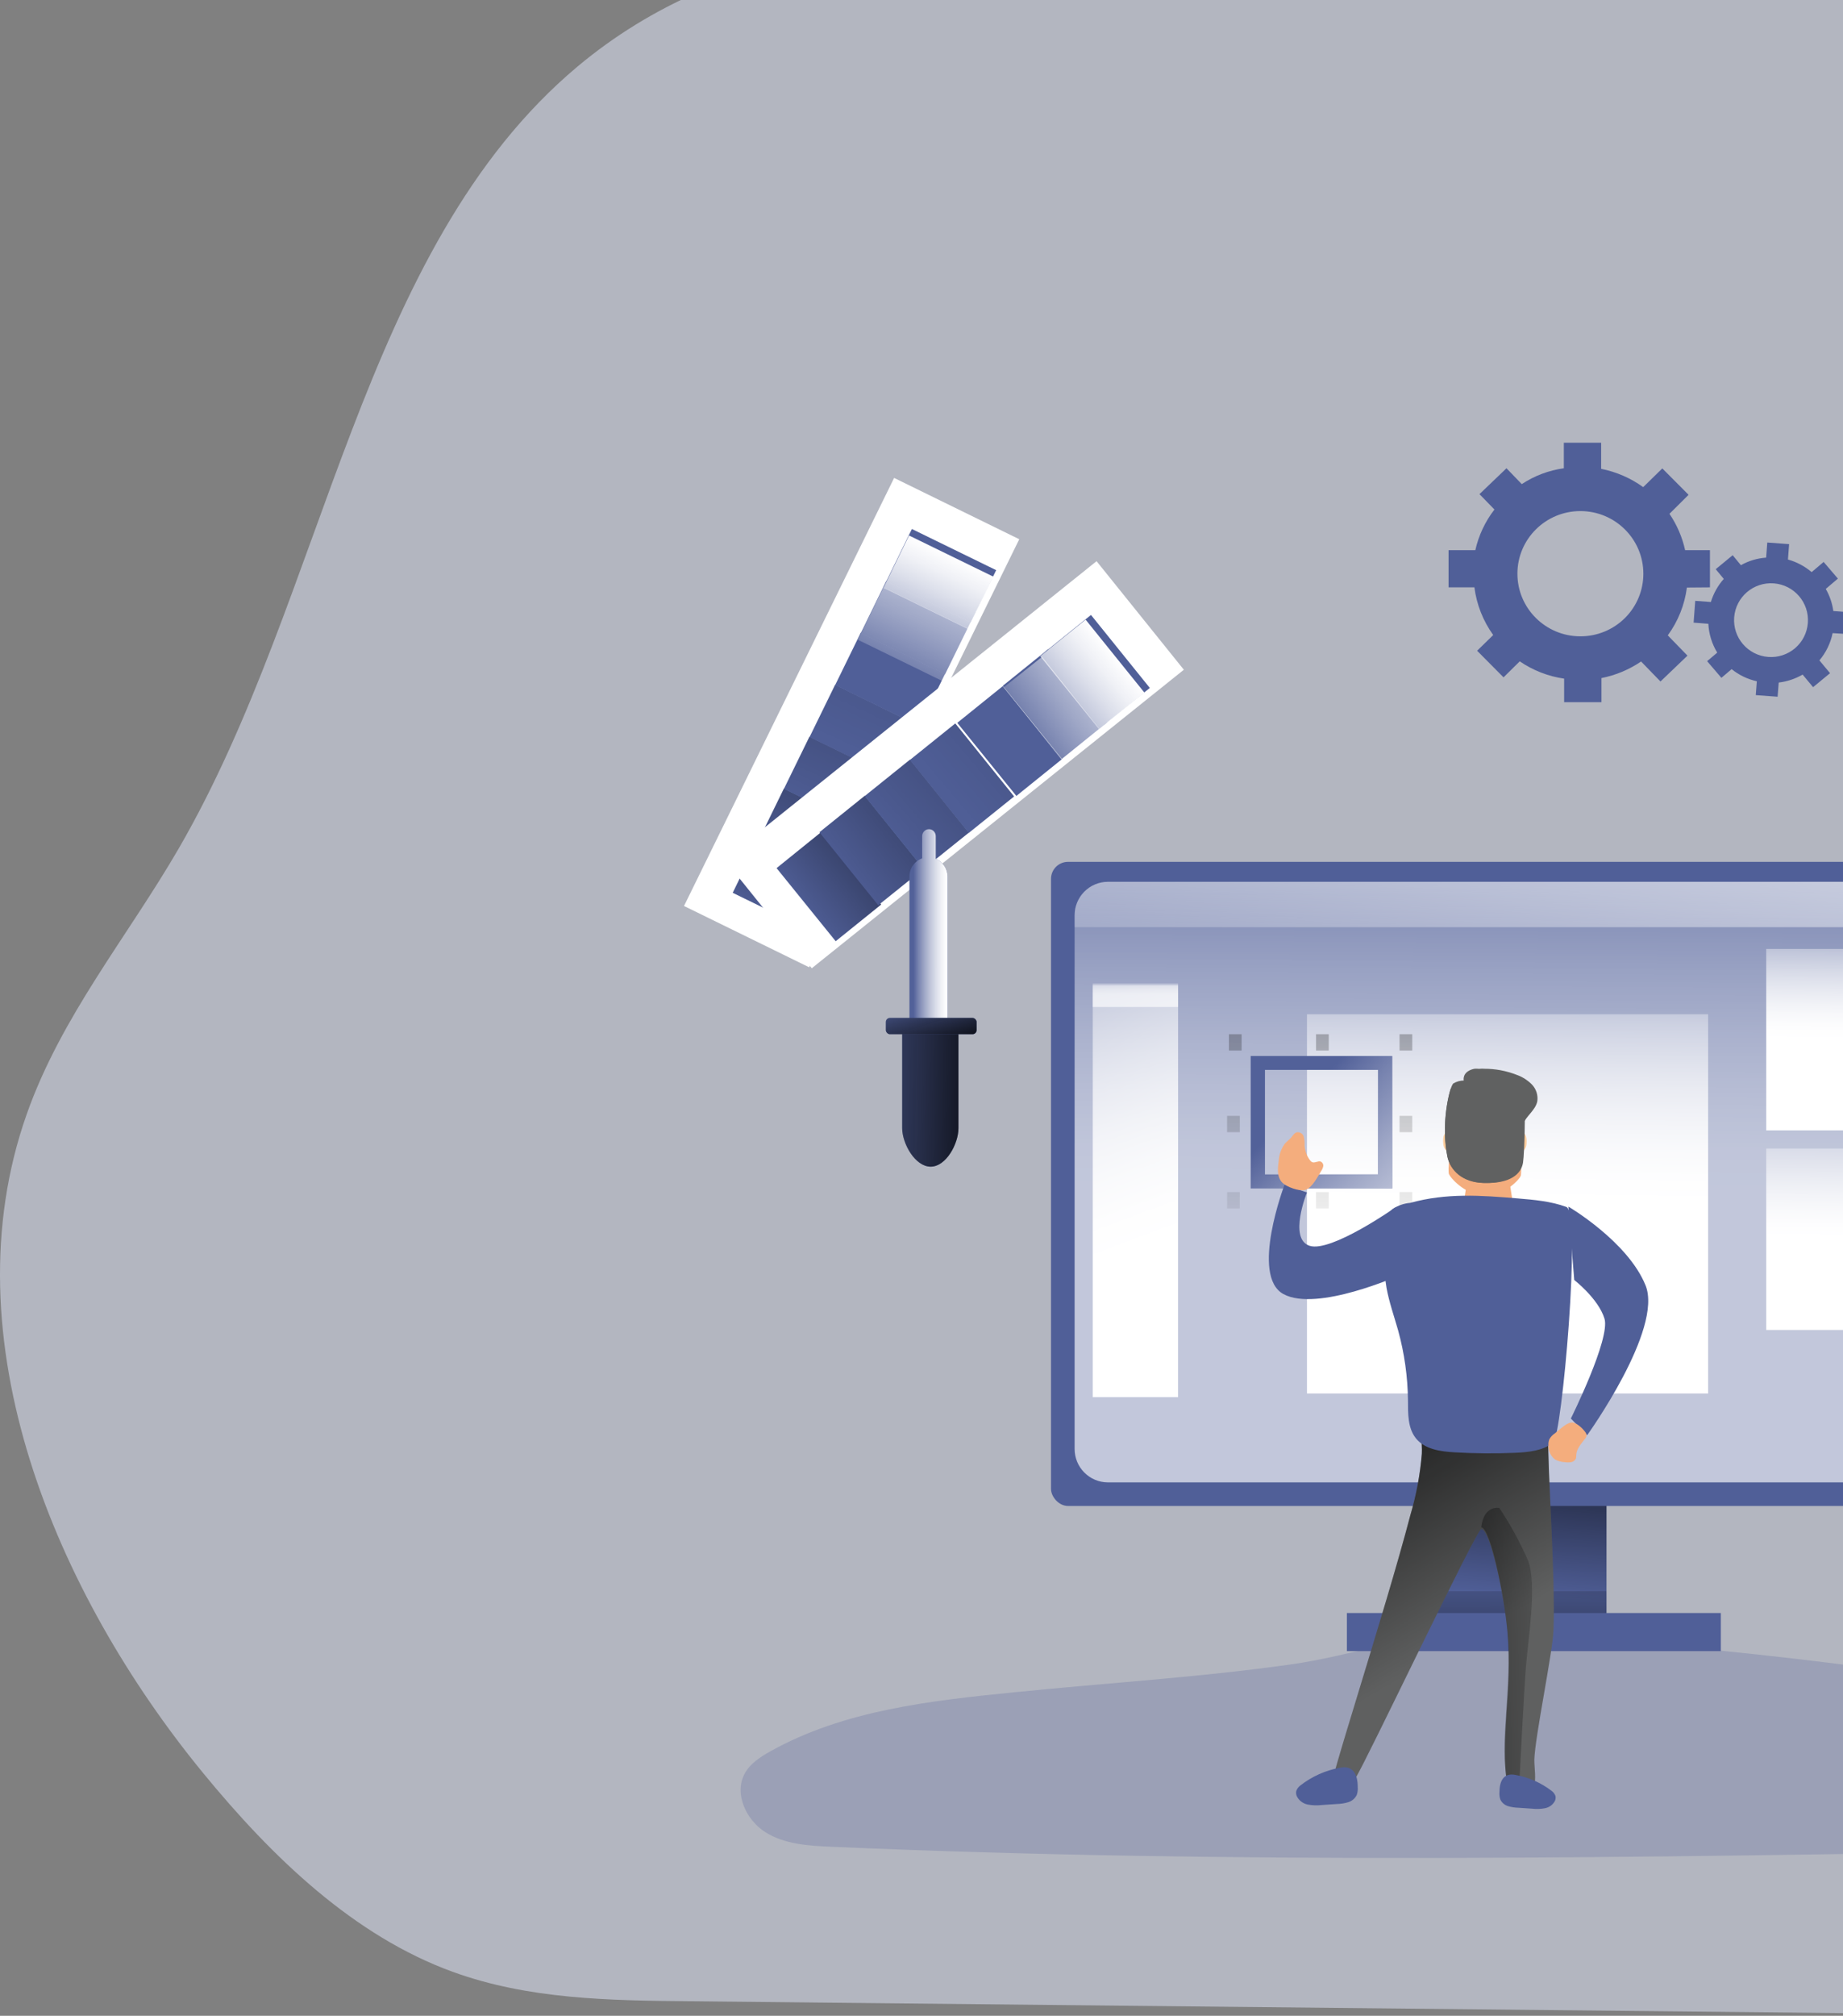 <svg width="1016" height="1111" viewBox="0 0 1016 1111" fill="none" xmlns="http://www.w3.org/2000/svg">
    <rect x="0" y="0" width="1016" height="1111" fill="#808080" stroke="none"/>
    <path opacity="0.5" d="M318.343 36.694C198.405 137.217 179.819 327.298 98.589 467.527C70.312 516.322 33.775 559.992 14.712 614.123C-29.054 738.026 31.18 878.572 111.801 976.981C150.245 1023.93 195.149 1066.94 249.478 1086.72C291.258 1101.94 336.056 1102.57 380.033 1102.97L1150.5 1110.9C1236.52 1111.77 1332.1 1108.62 1393.95 1042.21C1436.57 996.478 1453.89 929.692 1468.58 865.944C1486.64 787.613 1503 702.546 1474.91 627.94C1442.82 542.582 1361.67 494.21 1311.26 420.555C1229.45 301.223 1231.33 120.731 1127.14 25.466C1078.51 -18.996 1014.33 -36.432 951.792 -45.15C833.892 -61.609 722.215 -30.541 606.433 -34.873C507.464 -38.572 400.447 -32.126 318.343 36.694Z" fill="#E7ECFF"/>
    <path opacity="0.24" d="M559.786 932.613C513.337 937.283 465.463 942.419 424.589 965.264C419.119 968.328 413.564 971.942 410.546 977.458C404.488 988.553 411.363 1003.18 422.032 1009.86C432.701 1016.53 445.865 1017.29 458.42 1017.84C681.987 1027.59 905.889 1023.76 1129.65 1019.96C1194.62 1018.86 1260.63 1017.59 1322.9 998.718C1334.1 995.337 1346.4 990.265 1350.61 979.212C1356.13 964.757 1343.55 948.737 1328.88 944.236C1314.2 939.735 1298.55 943.095 1283.37 945.06C1230.68 951.886 1177.52 941.446 1125.05 933.099C1022.35 916.784 915.783 903.512 811.755 901.039C776.289 900.215 746.001 912.515 711.29 917.376C661.173 924.434 610.176 927.541 559.786 932.613Z" fill="#505F98"/>
    <path d="M377.077 499.326L492.907 263.408L561.893 297.19L446.063 533.108L377.077 499.326Z" fill="white"/>
    <path d="M403.922 492.055L418.036 463.22L464.5 485.903L450.386 514.738L403.922 492.055Z" fill="#505F98"/>
    <path d="M403.922 492.055L418.036 463.22L464.5 485.903L450.386 514.738L403.922 492.055Z" fill="url(#paint0_linear_108_1327)"/>
    <path d="M418.038 463.445L432.151 434.61L478.615 457.293L464.502 486.128L418.038 463.445Z" fill="#505F98"/>
    <path d="M418.038 463.445L432.151 434.61L478.615 457.293L464.502 486.128L418.038 463.445Z" fill="url(#paint1_linear_108_1327)"/>
    <path d="M432.134 434.826L446.248 405.991L492.712 428.674L478.599 457.509L432.134 434.826Z" fill="#505F98"/>
    <path d="M432.134 434.826L446.248 405.991L492.712 428.674L478.599 457.509L432.134 434.826Z" fill="url(#paint2_linear_108_1327)"/>
    <path d="M446.271 406.237L460.384 377.402L506.848 400.085L492.735 428.92L446.271 406.237Z" fill="#505F98"/>
    <path d="M446.271 406.237L460.384 377.402L506.848 400.085L492.735 428.92L446.271 406.237Z" fill="url(#paint3_linear_108_1327)"/>
    <path d="M460.377 377.599L474.49 348.764L520.954 371.447L506.841 400.282L460.377 377.599Z" fill="#505F98"/>
    <path d="M474.492 349.01L488.606 320.175L535.07 342.858L520.956 371.693L474.492 349.01Z" fill="#505F98"/>
    <path d="M488.589 320.391L502.702 291.556L549.166 314.239L535.053 343.074L488.589 320.391Z" fill="#505F98"/>
    <path d="M472.904 352.598L487.018 323.763L533.482 346.446L519.368 375.281L472.904 352.598Z" fill="url(#paint4_linear_108_1327)"/>
    <path d="M487.029 323.97L501.142 295.135L547.607 317.817L533.493 346.652L487.029 323.97Z" fill="url(#paint5_linear_108_1327)"/>
    <rect x="787.545" y="817" width="98.068" height="82" fill="#505F98"/>
    <rect x="787.545" y="817" width="98.068" height="82" fill="url(#paint6_linear_108_1327)"/>
    <rect x="579.401" y="475" width="518.359" height="355" rx="9.37" fill="#505F98"/>
    <path opacity="0.65" d="M1080.75 504.438V798.562C1080.77 803.443 1078.84 808.129 1075.4 811.588C1071.96 815.047 1067.29 816.994 1062.41 817H610.748C605.873 816.989 601.203 815.04 597.764 811.582C594.325 808.125 592.399 803.441 592.41 798.562V504.438C592.399 499.559 594.325 494.875 597.764 491.418C601.203 487.96 605.873 486.011 610.748 486H1062.41C1067.29 486.006 1071.96 487.953 1075.4 491.412C1078.84 494.871 1080.77 499.557 1080.75 504.438Z" fill="url(#paint7_linear_108_1327)"/>
    <rect x="742.514" y="889" width="206.143" height="21" fill="#505F98"/>
    <rect x="787.545" y="877" width="98.068" height="12" fill="url(#paint8_linear_108_1327)"/>
    <path fill-rule="evenodd" clip-rule="evenodd" d="M942.653 303.241V323.715L929.944 323.819C928.707 333.346 925.084 342.41 919.405 350.181L930.26 361.351L915.38 375.6L904.694 364.578C898.105 369.062 890.67 372.17 882.838 373.714V387H862.267V374.029C853.483 372.76 845.11 369.497 837.797 364.494L828.861 373.316L814.297 358.647L823.17 349.993C817.584 342.219 814.021 333.191 812.801 323.715H798.553V303.241H813.307C815.136 295.093 818.732 287.441 823.845 280.819L815.604 272.332L830.484 258.082L838.914 266.82C845.885 262.214 853.809 259.228 862.099 258.082V244H882.669V258.396C891.038 260.055 898.947 263.493 905.853 268.476L916.391 258.166L930.871 272.709L920.333 283.187C924.464 289.267 927.397 296.073 928.974 303.241H942.653ZM836.512 316.15C836.488 335.211 852.011 350.682 871.182 350.705C880.394 350.733 889.238 347.113 895.759 340.644C902.281 334.176 905.943 325.392 905.938 316.233C905.961 297.172 890.438 281.701 871.267 281.678C852.095 281.655 836.535 297.088 836.512 316.15Z" fill="#505F98"/>
    <path fill-rule="evenodd" clip-rule="evenodd" d="M1018.71 337.354L1017.79 349.396L1010.27 348.938C1009.15 354.475 1006.64 359.641 1002.99 363.958L1008.86 371.021L999.507 378.729L993.747 371.792C989.693 374.13 985.206 375.625 980.558 376.188L979.953 384L967.912 383.104L968.496 375.479C963.411 374.344 958.656 372.056 954.598 368.792L948.964 373.583L941.096 364.396L946.668 359.688C943.74 354.876 942.055 349.414 941.764 343.792L933.646 343.167L934.544 331.146L943.162 331.792C944.586 327.085 947.014 322.743 950.278 319.062L945.834 313.708L955.182 306L959.711 311.5C963.982 309.095 968.738 307.672 973.63 307.333L974.256 299L986.297 299.896L985.65 308.375C990.457 309.714 994.915 312.081 998.714 315.312L1005.33 309.708L1013.18 318.896L1006.5 324.583C1008.66 328.339 1010.08 332.477 1010.67 336.771L1018.71 337.354ZM956.008 340.243C955.153 351.436 963.546 361.203 974.757 362.062C980.151 362.487 985.492 360.747 989.597 357.228C993.703 353.708 996.232 348.7 996.627 343.312C997.469 332.119 989.066 322.361 977.854 321.514C966.642 320.666 956.863 329.05 956.008 340.243Z" fill="#505F98"/>
    <path d="M1080.75 504.513V511H592.41V504.513C592.399 499.614 594.325 494.912 597.764 491.44C601.203 487.968 605.874 486.011 610.749 486H1062.41C1067.29 486.006 1071.96 487.961 1075.4 491.434C1078.84 494.907 1080.77 499.613 1080.75 504.513Z" fill="url(#paint9_linear_108_1327)"/>
    <rect x="602.417" y="543" width="47.033" height="227" fill="url(#paint10_linear_108_1327)"/>
    <rect x="720.499" y="559" width="221.153" height="209" fill="url(#paint11_linear_108_1327)"/>
    <rect x="771.534" y="657" width="7.005" height="9" fill="url(#paint12_linear_108_1327)"/>
    <rect x="771.534" y="615" width="7.005" height="9" fill="url(#paint13_linear_108_1327)"/>
    <rect x="676.469" y="657" width="7.005" height="9" fill="url(#paint14_linear_108_1327)"/>
    <rect x="676.469" y="615" width="7.005" height="9" fill="url(#paint15_linear_108_1327)"/>
    <rect x="771.534" y="570" width="7.005" height="9" fill="url(#paint16_linear_108_1327)"/>
    <rect x="677.469" y="570" width="7.005" height="9" fill="url(#paint17_linear_108_1327)"/>
    <rect x="725.502" y="570" width="7.005" height="9" fill="url(#paint18_linear_108_1327)"/>
    <rect x="725.502" y="657" width="7.005" height="9" fill="url(#paint19_linear_108_1327)"/>
    <path fill-rule="evenodd" clip-rule="evenodd" d="M689.478 655H767.532V582H689.478V655ZM759.67 647.282H697.34V589.656H759.67V647.282Z" fill="#505F98"/>
    <path fill-rule="evenodd" clip-rule="evenodd" d="M689.478 655H767.532V582H689.478V655ZM759.67 647.282H697.34V589.656H759.67V647.282Z" fill="url(#paint20_linear_108_1327)"/>
    <rect x="973.674" y="523" width="100.069" height="100" fill="url(#paint21_linear_108_1327)"/>
    <rect x="973.674" y="633" width="100.069" height="100" fill="url(#paint22_linear_108_1327)"/>
    <rect opacity="0.65" x="602.417" y="542" width="47.033" height="13" fill="url(#paint23_linear_108_1327)"/>
    <path d="M399.381 473.827L604.51 309.293L652.622 369.118L447.494 533.652L399.381 473.827Z" fill="white"/>
    <path d="M428.105 478.455L453.172 458.235L485.755 498.522L460.687 518.742L428.105 478.455Z" fill="#505F98"/>
    <path d="M428.105 478.455L453.172 458.235L485.755 498.522L460.687 518.742L428.105 478.455Z" fill="url(#paint24_linear_108_1327)"/>
    <path d="M451.723 458.689L476.755 438.56L509.19 478.79L484.158 498.919L451.723 458.689Z" fill="#505F98"/>
    <path d="M451.723 458.689L476.755 438.56L509.19 478.79L484.158 498.919L451.723 458.689Z" fill="url(#paint25_linear_108_1327)"/>
    <path d="M476.667 438.761L501.699 418.633L534.134 458.863L509.101 478.991L476.667 438.761Z" fill="#505F98"/>
    <path d="M476.667 438.761L501.699 418.633L534.134 458.863L509.101 478.991L476.667 438.761Z" fill="url(#paint26_linear_108_1327)"/>
    <path d="M501.594 418.847L526.626 398.718L559.061 438.948L534.029 459.077L501.594 418.847Z" fill="#505F98"/>
    <path d="M501.594 418.847L526.626 398.718L559.061 438.948L534.029 459.077L501.594 418.847Z" fill="url(#paint27_linear_108_1327)"/>
    <path d="M527.714 398.389L552.782 378.169L585.364 418.456L560.297 438.676L527.714 398.389Z" fill="#505F98"/>
    <path d="M552.794 377.99L577.862 357.77L610.444 398.057L585.377 418.277L552.794 377.99Z" fill="#505F98"/>
    <path d="M576.402 359.051L601.434 338.923L633.869 379.153L608.837 399.281L576.402 359.051Z" fill="#505F98"/>
    <path d="M606.42 402.218L585.321 419L553.383 378.782L574.482 362L606.42 402.218Z" fill="url(#paint28_linear_108_1327)"/>
    <path d="M573.445 361.648L598.477 341.519L630.912 381.749L605.879 401.878L573.445 361.648Z" fill="url(#paint29_linear_108_1327)"/>
    <path d="M522.362 483.15V606H501.347V483.15C501.347 478.61 504.166 474.57 508.366 473.089V460.825C508.366 458.712 510.041 457 512.109 457C514.176 457 515.852 458.712 515.852 460.825V473.297C519.771 474.935 522.34 478.823 522.362 483.15Z" fill="#505F98"/>
    <path d="M522.362 483.15V606H501.347V483.15C501.347 478.61 504.166 474.57 508.366 473.089V460.825C508.366 458.712 510.041 457 512.109 457C514.176 457 515.852 458.712 515.852 460.825V473.297C519.771 474.935 522.34 478.823 522.362 483.15Z" fill="url(#paint30_linear_108_1327)"/>
    <rect x="488.338" y="561" width="50.035" height="9" rx="2.245" fill="#505F98"/>
    <path d="M513.044 643C504.471 643 497.344 630.185 497.344 621.634V565H528.366V621.634C528.366 630.185 521.596 643 513.044 643Z" fill="#505F98"/>
    <rect x="488.338" y="561" width="50.035" height="9" rx="2.245" fill="url(#paint31_linear_108_1327)"/>
    <path d="M513.044 643C504.471 643 497.344 630.366 497.344 621.937V570H528.366V621.937C528.366 630.366 521.596 643 513.044 643Z" fill="url(#paint32_linear_108_1327)"/>
    <path d="M713.136 703C712.463 699.436 712.037 694.39 713.331 694.043C716.059 693.275 713.136 703 713.136 703Z" fill="#28353D"/>
    <path d="M856.395 898.507C855.909 911.102 846.147 957.388 845.83 970.004C845.83 974.202 846.95 980.647 845.597 984.698C842.808 993.284 832.919 992.108 831.63 987.049L831.144 984.53C826.559 960.012 833.933 932.198 831.144 900.186C829.475 880.643 821.699 842.963 816.606 842.711C813.923 842.711 752.665 971.851 747.34 979.807C744.72 983.817 737.345 983.187 733.774 986.42C730.203 989.652 763.526 888.515 777.493 835.07C780.751 824.039 782.875 812.709 783.833 801.252C784.213 794.64 782.079 792.415 788.185 790.463C792.412 789.119 798.265 789.497 802.787 789.182C807.71 788.804 853.5 788.72 853.5 791.953C853.057 809.502 857.578 869.412 856.395 898.507Z" fill="#606161"/>
    <path d="M856.395 898.507C855.909 911.102 846.147 957.388 845.83 970.004C845.83 974.202 846.95 980.647 845.597 984.698C842.808 993.284 832.919 992.108 831.63 987.049L831.144 984.53C826.559 960.012 833.933 932.198 831.144 900.186C829.475 880.643 821.699 842.963 816.606 842.711C813.923 842.711 752.665 971.851 747.34 979.807C744.72 983.817 737.345 983.187 733.774 986.42C730.203 989.652 763.526 888.515 777.493 835.07C780.751 824.039 782.875 812.709 783.833 801.252C784.213 794.64 782.079 792.415 788.185 790.463C792.412 789.119 798.265 789.497 802.787 789.182C807.71 788.804 853.5 788.72 853.5 791.953C853.057 809.502 857.578 869.412 856.395 898.507Z" fill="url(#paint33_linear_108_1327)"/>
    <path d="M802.322 630.148C801.937 626.163 800.054 624 798.215 624C796.375 624 795.241 626.12 795.626 630.148C795.713 633.122 797.957 635.597 800.932 636C802.793 636 802.729 634.134 802.322 630.148Z" fill="#FFCD9C"/>
    <path d="M834.716 630.159C834.966 626.166 836.803 624 838.702 624C840.601 624 841.832 626.124 841.54 630.159C841.514 633.173 839.268 635.687 836.323 636C834.445 636 834.424 634.152 834.716 630.159Z" fill="#FFCD9C"/>
    <path d="M838.44 647.672C838.181 649.777 829.266 659 819.121 659C808.976 659 800.6 650.577 798.83 647.208C797.06 643.839 804.184 600.505 808.306 596.884C812.429 593.262 829.137 595.641 830.54 597.558C833.907 602.085 839.541 639.27 838.44 647.672Z" fill="#F4AD7D"/>
    <path d="M834.246 614.977C832.867 615.639 827.452 601.842 826.316 599.525C825.18 597.208 825.362 594.829 826.742 594.167C828.121 593.505 830.149 594.871 831.285 597.167C832.421 599.463 835.605 614.336 834.246 614.977Z" fill="#FFCD9C"/>
    <path d="M803.876 613.987C802.446 613.501 806.233 599.179 807.059 596.703C807.885 594.228 809.739 592.599 811.089 593.086C812.439 593.573 813.003 595.984 812.177 598.481C811.351 600.977 805.226 614.474 803.876 613.987Z" fill="#FFCD9C"/>
    <path d="M809.553 646H831.317L834.578 666.622C822.722 673.005 815.81 672.301 806.559 665.214L809.553 646Z" fill="#F4AD7D"/>
    <path d="M818.567 650.13C818.567 649.75 819.472 649.43 820.568 649.43C821.664 649.43 822.57 649.75 822.57 650.13C822.57 650.51 821.688 650.57 820.568 650.57C819.448 650.57 818.567 650.53 818.567 650.13Z" fill="#F4AD7D"/>
    <path d="M839.6 640.808C840.424 635.894 841.768 600.708 838.473 596.051C835.177 591.394 815.449 588.381 812.457 589.108C805.758 590.731 806.929 595.517 806.929 595.517C804.938 595.547 802.989 596.084 801.271 597.076C798.973 598.615 794.138 620.79 797.997 637.56C799.732 645.102 806.561 651.66 818.354 651.981C832.879 652.365 838.603 646.896 839.6 640.808Z" fill="#606161"/>
    <path d="M812.539 590.762C814.098 589.448 816.118 588.828 818.138 589.041C824.271 589.008 830.355 590.14 836.073 592.376C839.243 593.488 842.122 595.311 844.493 597.708C846.88 600.173 847.979 603.627 847.461 607.034C846.408 612.047 841.146 615.148 839.42 619.97C838.031 623.837 839.02 627.575 839.062 631.463C839.09 634.606 838.865 637.746 838.388 640.852C837.42 646.906 831.884 652.344 817.675 651.983C806.224 651.664 799.593 645.143 797.909 637.644C795.629 625.198 796.227 612.389 799.656 600.215C805.828 601.648 812.142 602.361 818.475 602.339C825.19 602.395 831.886 601.611 838.409 600.002C839.525 606.503 839.504 619.524 839.146 629.253" fill="#606161"/>
    <path d="M777.41 662.954C773.976 663.241 770.668 664.384 767.785 666.28C762.847 670.171 762.472 677.43 762.556 683.748C762.387 692.501 762.993 701.252 764.368 709.897C765.848 717.826 768.535 725.441 770.743 733.202C774.224 745.831 776.052 758.862 776.181 771.966C776.181 779.162 776.056 787.07 780.535 792.697C785.431 798.806 794.098 799.998 801.89 800.438C812.953 801.086 824.057 801.17 835.12 800.709C842.537 800.375 850.433 799.643 856.308 795.082C860.996 791.442 871.975 668.288 863.454 665.171C854.933 662.054 845.766 661.259 836.724 660.506C816.453 658.791 797.369 657.431 777.41 662.954Z" fill="#505F98"/>
    <path d="M841.23 918.291C840.143 932.255 837.551 983 837.551 983L830.946 982.77C826.41 958.39 833.705 930.732 830.946 898.899C829.295 879.465 821.603 841.996 816.565 841.746C818.07 829.221 826.536 831.1 826.536 831.1C832.692 840.294 838.002 850.026 842.4 860.178C847.438 873.37 842.337 904.263 841.23 918.291Z" fill="url(#paint34_linear_108_1327)"/>
    <path d="M716.873 984.024C715.841 984.786 715.058 985.83 714.621 987.025C714.386 988.009 714.481 989.04 714.892 989.965C716.058 992.326 718.269 994.019 720.876 994.55C723.453 995.04 726.091 995.131 728.696 994.818L737.036 994.262C739.158 994.212 741.264 993.873 743.292 993.255C745.322 992.627 746.998 991.198 747.921 989.308C748.412 987.916 748.604 986.438 748.484 984.969C748.484 978.164 746.065 972.634 738.517 974.299C730.61 975.765 723.183 979.102 716.873 984.024Z" fill="#505F98"/>
    <path d="M855.411 987.063C856.359 987.759 857.077 988.709 857.478 989.797C857.692 990.682 857.608 991.611 857.239 992.446C856.176 994.584 854.146 996.114 851.755 996.579C849.398 997.035 846.981 997.121 844.596 996.834L837.024 996.325C835.098 996.284 833.187 995.985 831.345 995.435C829.488 994.864 827.958 993.566 827.123 991.853C826.675 990.595 826.498 989.26 826.601 987.932C826.601 981.785 828.777 976.72 835.718 978.288C842.915 979.619 849.672 982.63 855.411 987.063Z" fill="#505F98"/>
    <path d="M864.599 665C864.599 665 897.314 684.163 907.14 708.389C916.965 732.614 874.961 791 874.961 791L865.972 781.814C865.972 781.814 887.897 737.759 884.507 726.74C881.117 715.721 867.838 705.452 867.838 705.452L864.599 665Z" fill="#505F98"/>
    <path d="M771.534 702.859C771.534 702.859 726.046 723.24 707.561 713.238C689.076 703.237 708.106 653 708.106 653L720.486 657.202C720.486 657.202 710.142 682.815 721.975 686.618C733.809 690.421 769.268 665.438 769.268 665.438L771.534 702.859Z" fill="#505F98"/>
    <path d="M857.175 789.976C855.866 790.826 854.806 791.968 854.09 793.297C853.66 794.425 853.505 795.629 853.637 796.819C853.557 799.709 854.872 802.479 857.218 804.367C858.866 805.25 860.713 805.76 862.611 805.857C863.774 806.048 864.964 806.048 866.128 805.857C867.314 805.646 868.305 804.888 868.759 803.844C868.914 803.183 868.98 802.507 868.954 801.831C869.105 798.51 871.607 795.793 873.678 793.076C874.178 792.551 874.501 791.9 874.606 791.204C874.594 790.434 874.305 789.69 873.786 789.091C872.384 787.199 868.91 783.717 866.128 784.018C863.345 784.32 859.332 788.326 857.175 789.976Z" fill="#F4AD7D"/>
    <path d="M728.294 645.435C728.886 644.611 729.29 643.679 729.48 642.698C729.631 641.683 729.094 640.687 728.14 640.211C726.624 639.647 724.822 641.13 723.328 640.504C722.822 640.235 722.399 639.846 722.098 639.375C720.333 636.945 719.321 634.093 719.175 631.143C719.261 629.571 719.113 627.995 718.736 626.463C718.292 624.886 716.708 623.849 715.001 624.018C713.595 624.331 712.804 625.689 711.925 626.776C711.046 627.863 709.288 629.158 708.146 630.516C706.195 633.307 705.079 636.55 704.916 639.898C704.301 644.077 703.905 648.861 706.981 651.87C709.354 654.189 716.583 656.927 719.9 655.694C723.57 654.315 726.448 648.444 728.294 645.435Z" fill="#F4AD7D"/>
    <defs>
        <linearGradient id="paint0_linear_108_1327" x1="528.11" y1="559.166" x2="592.864" y2="430.6" gradientUnits="userSpaceOnUse">
            <stop stop-color="#010101" stop-opacity="0.01"/>
            <stop offset="0.95" stop-color="#010101"/>
        </linearGradient>
        <linearGradient id="paint1_linear_108_1327" x1="583.271" y1="555.365" x2="676.125" y2="373.775" gradientUnits="userSpaceOnUse">
            <stop stop-color="#010101" stop-opacity="0.01"/>
            <stop offset="0.95" stop-color="#010101"/>
        </linearGradient>
        <linearGradient id="paint2_linear_108_1327" x1="703.253" y1="564.092" x2="840.607" y2="253.948" gradientUnits="userSpaceOnUse">
            <stop stop-color="#010101" stop-opacity="0.01"/>
            <stop offset="0.95" stop-color="#010101"/>
        </linearGradient>
        <linearGradient id="paint3_linear_108_1327" x1="831.087" y1="580.583" x2="1036.02" y2="133.179" gradientUnits="userSpaceOnUse">
            <stop stop-color="#010101" stop-opacity="0.01"/>
            <stop offset="0.36" stop-color="#010101" stop-opacity="0.36"/>
            <stop offset="0.95" stop-color="#010101"/>
        </linearGradient>
        <linearGradient id="paint4_linear_108_1327" x1="682.434" y1="475.564" x2="799.594" y2="233.969" gradientUnits="userSpaceOnUse">
            <stop stop-color="white" stop-opacity="0.01"/>
            <stop offset="0.07" stop-color="white" stop-opacity="0.22"/>
            <stop offset="0.16" stop-color="white" stop-opacity="0.45"/>
            <stop offset="0.25" stop-color="white" stop-opacity="0.65"/>
            <stop offset="0.33" stop-color="white" stop-opacity="0.8"/>
            <stop offset="0.4" stop-color="white" stop-opacity="0.91"/>
            <stop offset="0.46" stop-color="white" stop-opacity="0.98"/>
            <stop offset="0.51" stop-color="white"/>
        </linearGradient>
        <linearGradient id="paint5_linear_108_1327" x1="604.358" y1="422.444" x2="668.555" y2="286.555" gradientUnits="userSpaceOnUse">
            <stop stop-color="white" stop-opacity="0.01"/>
            <stop offset="0.07" stop-color="white" stop-opacity="0.22"/>
            <stop offset="0.16" stop-color="white" stop-opacity="0.45"/>
            <stop offset="0.25" stop-color="white" stop-opacity="0.65"/>
            <stop offset="0.33" stop-color="white" stop-opacity="0.8"/>
            <stop offset="0.4" stop-color="white" stop-opacity="0.91"/>
            <stop offset="0.46" stop-color="white" stop-opacity="0.98"/>
            <stop offset="0.51" stop-color="white"/>
        </linearGradient>
        <linearGradient id="paint6_linear_108_1327" x1="909.68" y1="885.322" x2="920.101" y2="758.584" gradientUnits="userSpaceOnUse">
            <stop stop-color="#010101" stop-opacity="0.01"/>
            <stop offset="0.95" stop-color="#010101"/>
        </linearGradient>
        <linearGradient id="paint7_linear_108_1327" x1="507.967" y1="422.517" x2="505.252" y2="872.071" gradientUnits="userSpaceOnUse">
            <stop stop-color="white" stop-opacity="0.01"/>
            <stop offset="0.07" stop-color="white" stop-opacity="0.22"/>
            <stop offset="0.16" stop-color="white" stop-opacity="0.45"/>
            <stop offset="0.25" stop-color="white" stop-opacity="0.65"/>
            <stop offset="0.33" stop-color="white" stop-opacity="0.8"/>
            <stop offset="0.4" stop-color="white" stop-opacity="0.91"/>
            <stop offset="0.46" stop-color="white" stop-opacity="0.98"/>
            <stop offset="0.51" stop-color="white"/>
        </linearGradient>
        <linearGradient id="paint8_linear_108_1327" x1="254.313" y1="860.073" x2="254.413" y2="1002.31" gradientUnits="userSpaceOnUse">
            <stop stop-color="#010101" stop-opacity="0.01"/>
            <stop offset="0.95" stop-color="#010101"/>
        </linearGradient>
        <linearGradient id="paint9_linear_108_1327" x1="1406.73" y1="605.966" x2="1440.91" y2="198.855" gradientUnits="userSpaceOnUse">
            <stop stop-color="white" stop-opacity="0.01"/>
            <stop offset="0.07" stop-color="white" stop-opacity="0.22"/>
            <stop offset="0.16" stop-color="white" stop-opacity="0.45"/>
            <stop offset="0.25" stop-color="white" stop-opacity="0.65"/>
            <stop offset="0.33" stop-color="white" stop-opacity="0.8"/>
            <stop offset="0.4" stop-color="white" stop-opacity="0.91"/>
            <stop offset="0.46" stop-color="white" stop-opacity="0.98"/>
            <stop offset="0.51" stop-color="white"/>
        </linearGradient>
        <linearGradient id="paint10_linear_108_1327" x1="579.846" y1="495.87" x2="717.853" y2="864.142" gradientUnits="userSpaceOnUse">
            <stop stop-color="white" stop-opacity="0.01"/>
            <stop offset="0.07" stop-color="white" stop-opacity="0.22"/>
            <stop offset="0.16" stop-color="white" stop-opacity="0.45"/>
            <stop offset="0.25" stop-color="white" stop-opacity="0.65"/>
            <stop offset="0.33" stop-color="white" stop-opacity="0.8"/>
            <stop offset="0.4" stop-color="white" stop-opacity="0.91"/>
            <stop offset="0.46" stop-color="white" stop-opacity="0.98"/>
            <stop offset="0.51" stop-color="white"/>
        </linearGradient>
        <linearGradient id="paint11_linear_108_1327" x1="683.377" y1="518.99" x2="680.051" y2="801.698" gradientUnits="userSpaceOnUse">
            <stop stop-color="white" stop-opacity="0.01"/>
            <stop offset="0.07" stop-color="white" stop-opacity="0.22"/>
            <stop offset="0.16" stop-color="white" stop-opacity="0.45"/>
            <stop offset="0.25" stop-color="white" stop-opacity="0.65"/>
            <stop offset="0.33" stop-color="white" stop-opacity="0.8"/>
            <stop offset="0.4" stop-color="white" stop-opacity="0.91"/>
            <stop offset="0.46" stop-color="white" stop-opacity="0.98"/>
            <stop offset="0.51" stop-color="white"/>
        </linearGradient>
        <linearGradient id="paint12_linear_108_1327" x1="999.211" y1="710.704" x2="1018.4" y2="132.785" gradientUnits="userSpaceOnUse">
            <stop stop-color="#010101" stop-opacity="0.01"/>
            <stop offset="0.95" stop-color="#010101"/>
        </linearGradient>
        <linearGradient id="paint13_linear_108_1327" x1="998.359" y1="711.045" x2="1017.55" y2="133.125" gradientUnits="userSpaceOnUse">
            <stop stop-color="#010101" stop-opacity="0.01"/>
            <stop offset="0.95" stop-color="#010101"/>
        </linearGradient>
        <linearGradient id="paint14_linear_108_1327" x1="904.18" y1="708.354" x2="923.396" y2="130.435" gradientUnits="userSpaceOnUse">
            <stop stop-color="#010101" stop-opacity="0.01"/>
            <stop offset="0.95" stop-color="#010101"/>
        </linearGradient>
        <linearGradient id="paint15_linear_108_1327" x1="903.328" y1="708.694" x2="922.544" y2="130.776" gradientUnits="userSpaceOnUse">
            <stop stop-color="#010101" stop-opacity="0.01"/>
            <stop offset="0.95" stop-color="#010101"/>
        </linearGradient>
        <linearGradient id="paint16_linear_108_1327" x1="997.421" y1="712.545" x2="1016.64" y2="134.627" gradientUnits="userSpaceOnUse">
            <stop stop-color="#010101" stop-opacity="0.01"/>
            <stop offset="0.95" stop-color="#010101"/>
        </linearGradient>
        <linearGradient id="paint17_linear_108_1327" x1="903.39" y1="710.236" x2="922.578" y2="132.317" gradientUnits="userSpaceOnUse">
            <stop stop-color="#010101" stop-opacity="0.01"/>
            <stop offset="0.95" stop-color="#010101"/>
        </linearGradient>
        <linearGradient id="paint18_linear_108_1327" x1="951.38" y1="711.396" x2="970.597" y2="133.499" gradientUnits="userSpaceOnUse">
            <stop stop-color="#010101" stop-opacity="0.01"/>
            <stop offset="0.95" stop-color="#010101"/>
        </linearGradient>
        <linearGradient id="paint19_linear_108_1327" x1="953.196" y1="708.843" x2="972.413" y2="130.925" gradientUnits="userSpaceOnUse">
            <stop stop-color="#010101" stop-opacity="0.01"/>
            <stop offset="0.95" stop-color="#010101"/>
        </linearGradient>
        <linearGradient id="paint20_linear_108_1327" x1="608.119" y1="723.399" x2="840.351" y2="940.094" gradientUnits="userSpaceOnUse">
            <stop stop-color="white" stop-opacity="0.01"/>
            <stop offset="0.07" stop-color="white" stop-opacity="0.22"/>
            <stop offset="0.16" stop-color="white" stop-opacity="0.45"/>
            <stop offset="0.25" stop-color="white" stop-opacity="0.65"/>
            <stop offset="0.33" stop-color="white" stop-opacity="0.8"/>
            <stop offset="0.4" stop-color="white" stop-opacity="0.91"/>
            <stop offset="0.46" stop-color="white" stop-opacity="0.98"/>
            <stop offset="0.51" stop-color="white"/>
        </linearGradient>
        <linearGradient id="paint21_linear_108_1327" x1="956.986" y1="503.864" x2="955.2" y2="639.026" gradientUnits="userSpaceOnUse">
            <stop stop-color="white" stop-opacity="0.01"/>
            <stop offset="0.07" stop-color="white" stop-opacity="0.22"/>
            <stop offset="0.16" stop-color="white" stop-opacity="0.45"/>
            <stop offset="0.25" stop-color="white" stop-opacity="0.65"/>
            <stop offset="0.33" stop-color="white" stop-opacity="0.8"/>
            <stop offset="0.4" stop-color="white" stop-opacity="0.91"/>
            <stop offset="0.46" stop-color="white" stop-opacity="0.98"/>
            <stop offset="0.51" stop-color="white"/>
        </linearGradient>
        <linearGradient id="paint22_linear_108_1327" x1="956.986" y1="613.864" x2="955.2" y2="749.026" gradientUnits="userSpaceOnUse">
            <stop stop-color="white" stop-opacity="0.01"/>
            <stop offset="0.07" stop-color="white" stop-opacity="0.22"/>
            <stop offset="0.16" stop-color="white" stop-opacity="0.45"/>
            <stop offset="0.25" stop-color="white" stop-opacity="0.65"/>
            <stop offset="0.33" stop-color="white" stop-opacity="0.8"/>
            <stop offset="0.4" stop-color="white" stop-opacity="0.91"/>
            <stop offset="0.46" stop-color="white" stop-opacity="0.98"/>
            <stop offset="0.51" stop-color="white"/>
        </linearGradient>
        <linearGradient id="paint23_linear_108_1327" x1="593.145" y1="539.281" x2="593.128" y2="557.481" gradientUnits="userSpaceOnUse">
            <stop stop-color="white" stop-opacity="0.01"/>
            <stop offset="0.07" stop-color="white" stop-opacity="0.22"/>
            <stop offset="0.16" stop-color="white" stop-opacity="0.45"/>
            <stop offset="0.25" stop-color="white" stop-opacity="0.65"/>
            <stop offset="0.33" stop-color="white" stop-opacity="0.8"/>
            <stop offset="0.4" stop-color="white" stop-opacity="0.91"/>
            <stop offset="0.46" stop-color="white" stop-opacity="0.98"/>
            <stop offset="0.51" stop-color="white"/>
        </linearGradient>
        <linearGradient id="paint24_linear_108_1327" x1="512.445" y1="592.052" x2="625.876" y2="502.635" gradientUnits="userSpaceOnUse">
            <stop stop-color="#010101" stop-opacity="0.01"/>
            <stop offset="0.95" stop-color="#010101"/>
        </linearGradient>
        <linearGradient id="paint25_linear_108_1327" x1="562.284" y1="611.988" x2="723.56" y2="486.867" gradientUnits="userSpaceOnUse">
            <stop stop-color="#010101" stop-opacity="0.01"/>
            <stop offset="0.95" stop-color="#010101"/>
        </linearGradient>
        <linearGradient id="paint26_linear_108_1327" x1="667.228" y1="670.751" x2="923.392" y2="448.028" gradientUnits="userSpaceOnUse">
            <stop stop-color="#010101" stop-opacity="0.01"/>
            <stop offset="0.95" stop-color="#010101"/>
        </linearGradient>
        <linearGradient id="paint27_linear_108_1327" x1="775.987" y1="739.865" x2="1151.67" y2="421.45" gradientUnits="userSpaceOnUse">
            <stop stop-color="#010101" stop-opacity="0.01"/>
            <stop offset="0.36" stop-color="#010101" stop-opacity="0.36"/>
            <stop offset="0.95" stop-color="#010101"/>
        </linearGradient>
        <linearGradient id="paint28_linear_108_1327" x1="624.246" y1="502.751" x2="807.185" y2="371.322" gradientUnits="userSpaceOnUse">
            <stop stop-color="white" stop-opacity="0.01"/>
            <stop offset="0.07" stop-color="white" stop-opacity="0.22"/>
            <stop offset="0.16" stop-color="white" stop-opacity="0.45"/>
            <stop offset="0.25" stop-color="white" stop-opacity="0.65"/>
            <stop offset="0.33" stop-color="white" stop-opacity="0.8"/>
            <stop offset="0.4" stop-color="white" stop-opacity="0.91"/>
            <stop offset="0.46" stop-color="white" stop-opacity="0.98"/>
            <stop offset="0.51" stop-color="white"/>
        </linearGradient>
        <linearGradient id="paint29_linear_108_1327" x1="637.859" y1="500.517" x2="753.717" y2="404.658" gradientUnits="userSpaceOnUse">
            <stop stop-color="white" stop-opacity="0.01"/>
            <stop offset="0.07" stop-color="white" stop-opacity="0.22"/>
            <stop offset="0.16" stop-color="white" stop-opacity="0.45"/>
            <stop offset="0.25" stop-color="white" stop-opacity="0.65"/>
            <stop offset="0.33" stop-color="white" stop-opacity="0.8"/>
            <stop offset="0.4" stop-color="white" stop-opacity="0.91"/>
            <stop offset="0.46" stop-color="white" stop-opacity="0.98"/>
            <stop offset="0.51" stop-color="white"/>
        </linearGradient>
        <linearGradient id="paint30_linear_108_1327" x1="503.446" y1="666.745" x2="541.631" y2="666.767" gradientUnits="userSpaceOnUse">
            <stop stop-color="white" stop-opacity="0.01"/>
            <stop offset="0.07" stop-color="white" stop-opacity="0.22"/>
            <stop offset="0.16" stop-color="white" stop-opacity="0.45"/>
            <stop offset="0.25" stop-color="white" stop-opacity="0.65"/>
            <stop offset="0.33" stop-color="white" stop-opacity="0.8"/>
            <stop offset="0.4" stop-color="white" stop-opacity="0.91"/>
            <stop offset="0.46" stop-color="white" stop-opacity="0.98"/>
            <stop offset="0.51" stop-color="white"/>
        </linearGradient>
        <linearGradient id="paint31_linear_108_1327" x1="430.154" y1="569.2" x2="441.805" y2="607.932" gradientUnits="userSpaceOnUse">
            <stop stop-color="#010101" stop-opacity="0.01"/>
            <stop offset="0.95" stop-color="#010101"/>
        </linearGradient>
        <linearGradient id="paint32_linear_108_1327" x1="454.952" y1="717.933" x2="555.855" y2="719.976" gradientUnits="userSpaceOnUse">
            <stop stop-color="#010101" stop-opacity="0.01"/>
            <stop offset="0.95" stop-color="#010101"/>
        </linearGradient>
        <linearGradient id="paint33_linear_108_1327" x1="857.723" y1="875.512" x2="761.63" y2="710.732" gradientUnits="userSpaceOnUse">
            <stop stop-color="#010101" stop-opacity="0.01"/>
            <stop offset="0.95" stop-color="#010101"/>
        </linearGradient>
        <linearGradient id="paint34_linear_108_1327" x1="858.746" y1="413.892" x2="685.86" y2="418.761" gradientUnits="userSpaceOnUse">
            <stop stop-color="#010101" stop-opacity="0.01"/>
            <stop offset="0.95" stop-color="#010101"/>
        </linearGradient>
    </defs>
</svg>
